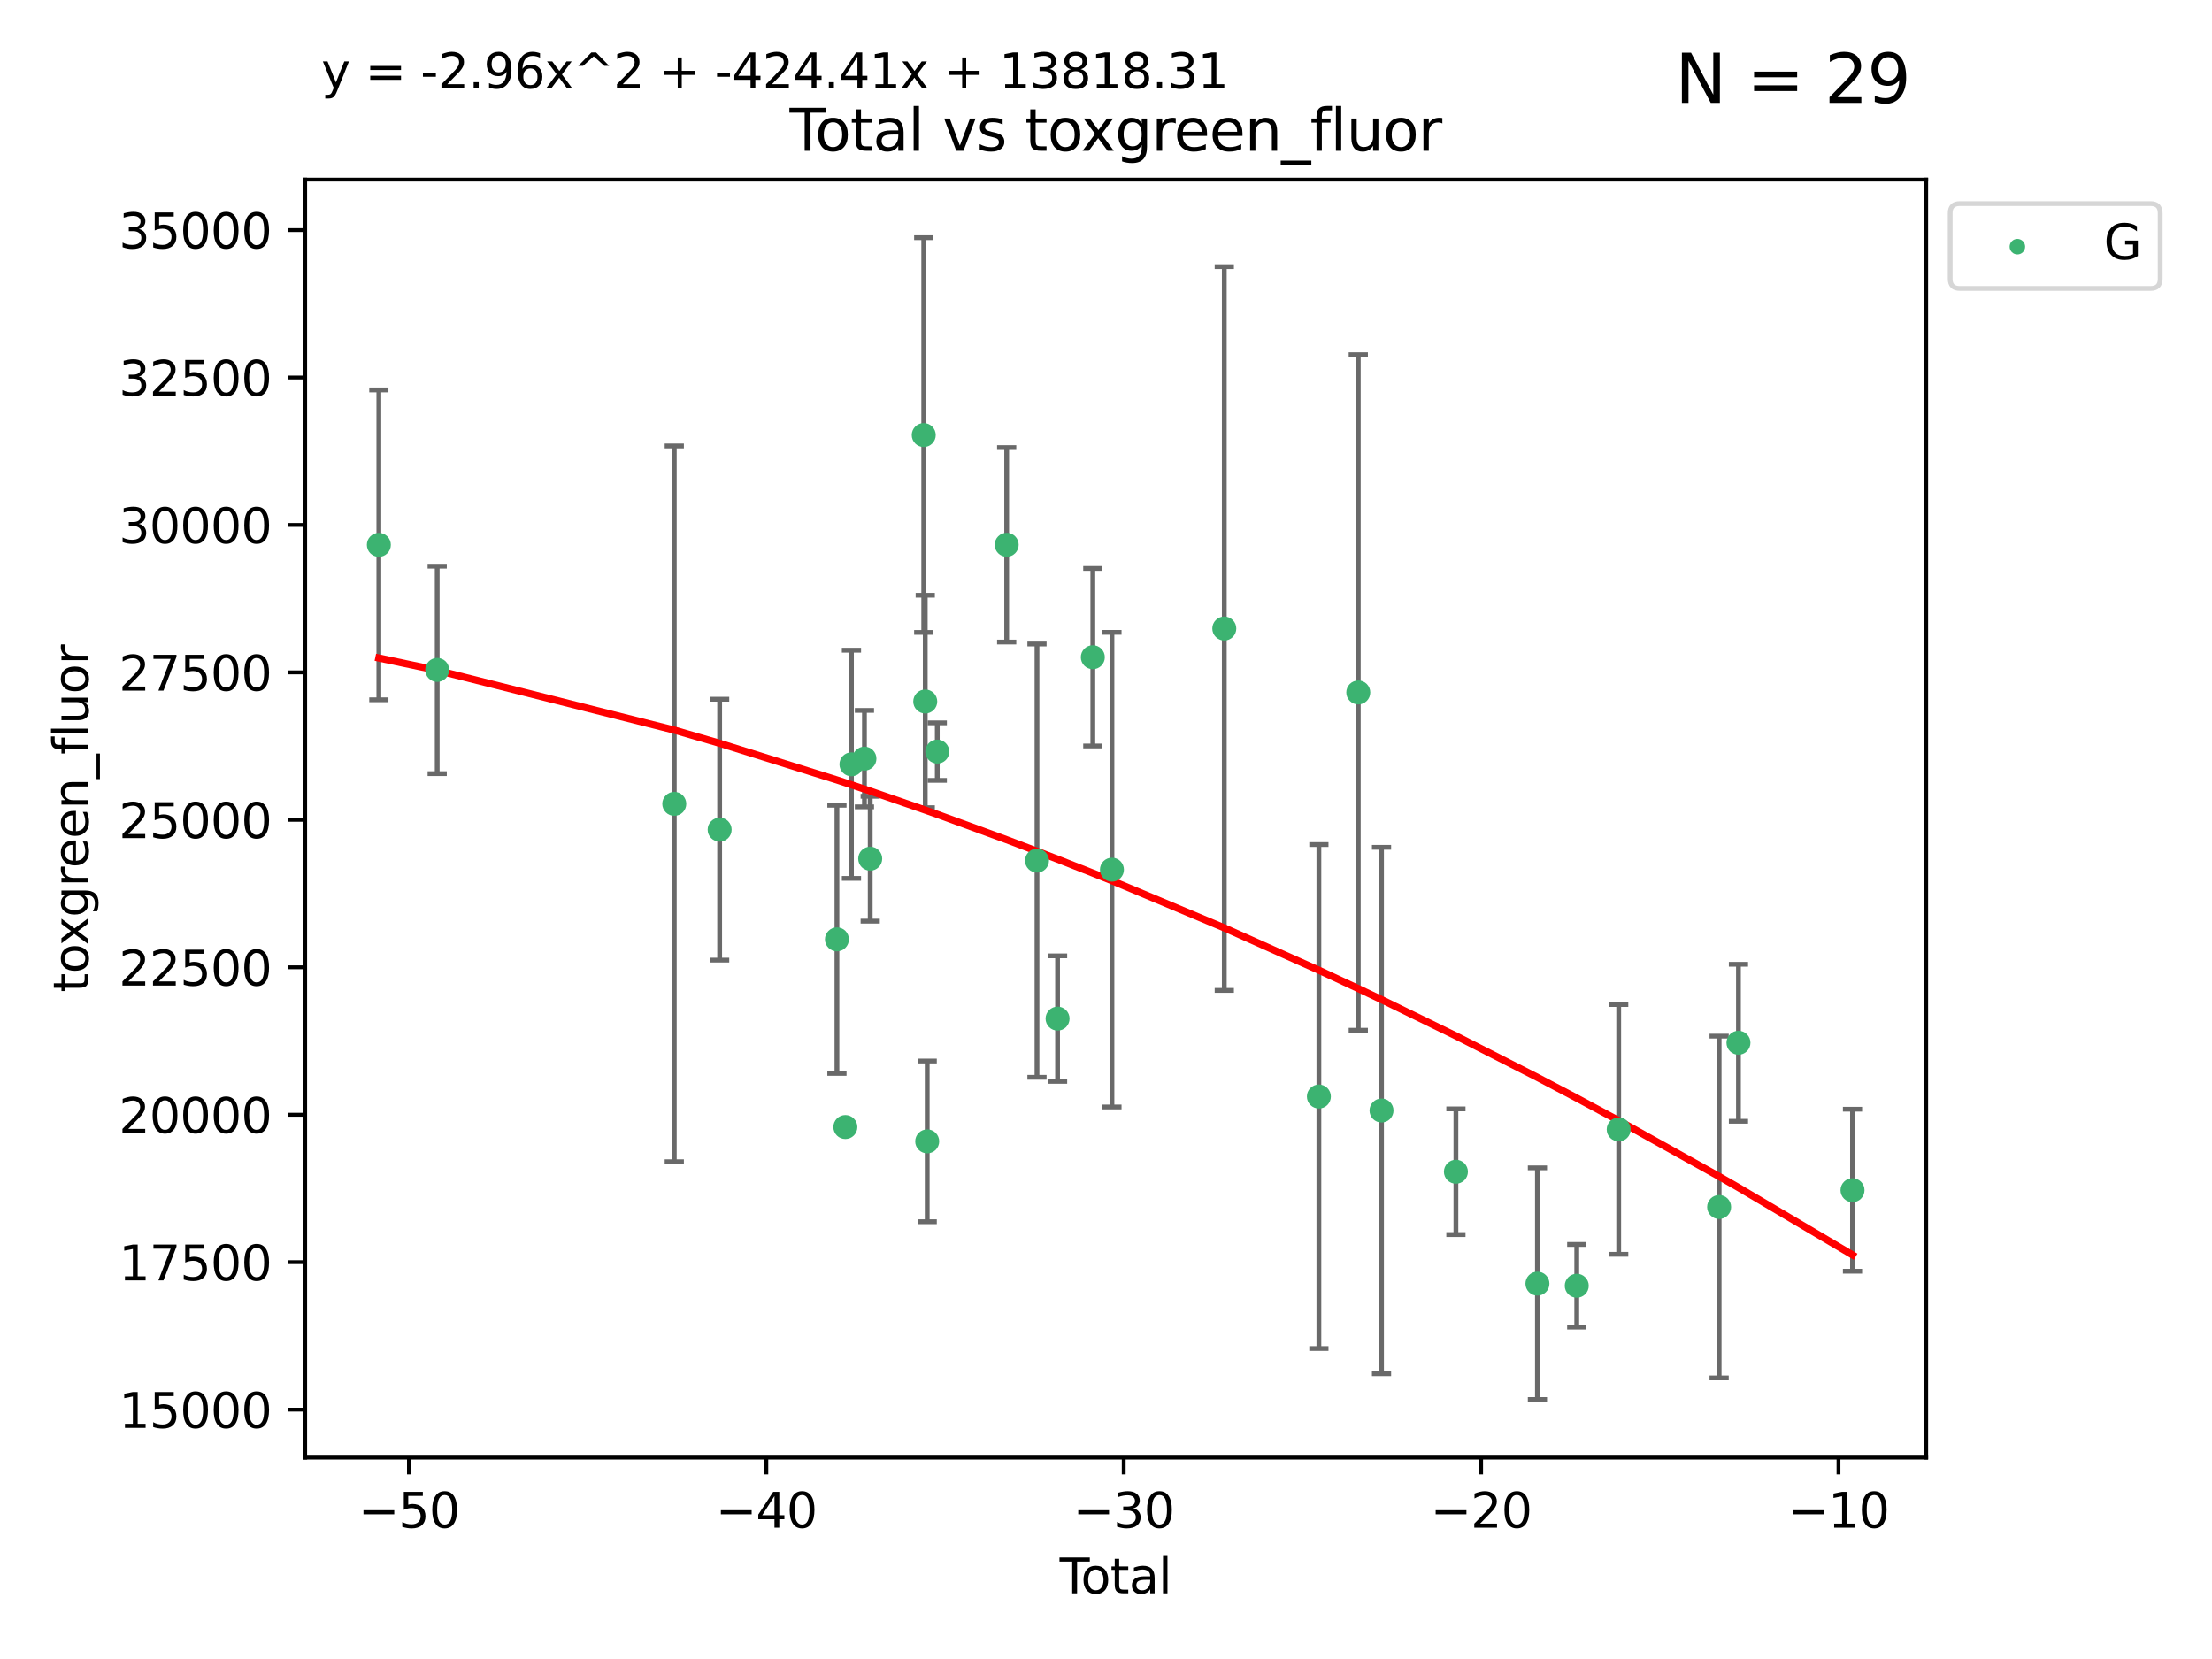 <?xml version="1.0" encoding="utf-8" standalone="no"?>
<!DOCTYPE svg PUBLIC "-//W3C//DTD SVG 1.1//EN"
  "http://www.w3.org/Graphics/SVG/1.1/DTD/svg11.dtd">
<svg xmlns:xlink="http://www.w3.org/1999/xlink" width="460.8pt" height="345.6pt" viewBox="0 0 460.8 345.6" xmlns="http://www.w3.org/2000/svg" version="1.1">
 <defs>
  <style type="text/css">*{stroke-linejoin: round; stroke-linecap: butt}</style>
 </defs>
 <g id="figure_1">
  <g id="patch_1">
   <path d="M 0 345.6 
L 460.8 345.6 
L 460.8 0 
L 0 0 
z
" style="fill: #ffffff"/>
  </g>
  <g id="axes_1">
   <g id="patch_2">
    <path d="M 63.571 303.64 
L 401.26 303.64 
L 401.26 37.411 
L 63.571 37.411 
z
" style="fill: #ffffff"/>
   </g>
   <g id="PathCollection_1">
    <defs>
     <path id="mf066099d4e" d="M 0 1.118 
C 0.297 1.118 0.581 1 0.791 0.791 
C 1 0.581 1.118 0.297 1.118 0 
C 1.118 -0.297 1 -0.581 0.791 -0.791 
C 0.581 -1 0.297 -1.118 0 -1.118 
C -0.297 -1.118 -0.581 -1 -0.791 -0.791 
C -1 -0.581 -1.118 -0.297 -1.118 0 
C -1.118 0.297 -1 0.581 -0.791 0.791 
C -0.581 1 -0.297 1.118 0 1.118 
z
" style="stroke: #3cb371"/>
    </defs>
    <g clip-path="url(#p3df858e0cb)">
     <use xlink:href="#mf066099d4e" x="78.921" y="113.503" style="fill: #3cb371; stroke: #3cb371"/>
     <use xlink:href="#mf066099d4e" x="91.076" y="139.554" style="fill: #3cb371; stroke: #3cb371"/>
     <use xlink:href="#mf066099d4e" x="140.466" y="167.455" style="fill: #3cb371; stroke: #3cb371"/>
     <use xlink:href="#mf066099d4e" x="149.915" y="172.832" style="fill: #3cb371; stroke: #3cb371"/>
     <use xlink:href="#mf066099d4e" x="174.347" y="195.682" style="fill: #3cb371; stroke: #3cb371"/>
     <use xlink:href="#mf066099d4e" x="176.102" y="234.781" style="fill: #3cb371; stroke: #3cb371"/>
     <use xlink:href="#mf066099d4e" x="177.372" y="159.22" style="fill: #3cb371; stroke: #3cb371"/>
     <use xlink:href="#mf066099d4e" x="180.076" y="158.038" style="fill: #3cb371; stroke: #3cb371"/>
     <use xlink:href="#mf066099d4e" x="181.279" y="178.882" style="fill: #3cb371; stroke: #3cb371"/>
     <use xlink:href="#mf066099d4e" x="192.43" y="90.628" style="fill: #3cb371; stroke: #3cb371"/>
     <use xlink:href="#mf066099d4e" x="192.744" y="146.135" style="fill: #3cb371; stroke: #3cb371"/>
     <use xlink:href="#mf066099d4e" x="193.152" y="237.767" style="fill: #3cb371; stroke: #3cb371"/>
     <use xlink:href="#mf066099d4e" x="195.25" y="156.571" style="fill: #3cb371; stroke: #3cb371"/>
     <use xlink:href="#mf066099d4e" x="209.708" y="113.49" style="fill: #3cb371; stroke: #3cb371"/>
     <use xlink:href="#mf066099d4e" x="216.022" y="179.285" style="fill: #3cb371; stroke: #3cb371"/>
     <use xlink:href="#mf066099d4e" x="220.311" y="212.196" style="fill: #3cb371; stroke: #3cb371"/>
     <use xlink:href="#mf066099d4e" x="227.654" y="136.909" style="fill: #3cb371; stroke: #3cb371"/>
     <use xlink:href="#mf066099d4e" x="231.636" y="181.167" style="fill: #3cb371; stroke: #3cb371"/>
     <use xlink:href="#mf066099d4e" x="255.041" y="130.933" style="fill: #3cb371; stroke: #3cb371"/>
     <use xlink:href="#mf066099d4e" x="274.747" y="228.428" style="fill: #3cb371; stroke: #3cb371"/>
     <use xlink:href="#mf066099d4e" x="282.955" y="144.249" style="fill: #3cb371; stroke: #3cb371"/>
     <use xlink:href="#mf066099d4e" x="287.795" y="231.339" style="fill: #3cb371; stroke: #3cb371"/>
     <use xlink:href="#mf066099d4e" x="303.293" y="244.095" style="fill: #3cb371; stroke: #3cb371"/>
     <use xlink:href="#mf066099d4e" x="320.274" y="267.41" style="fill: #3cb371; stroke: #3cb371"/>
     <use xlink:href="#mf066099d4e" x="328.466" y="267.848" style="fill: #3cb371; stroke: #3cb371"/>
     <use xlink:href="#mf066099d4e" x="337.204" y="235.278" style="fill: #3cb371; stroke: #3cb371"/>
     <use xlink:href="#mf066099d4e" x="358.125" y="251.444" style="fill: #3cb371; stroke: #3cb371"/>
     <use xlink:href="#mf066099d4e" x="362.152" y="217.225" style="fill: #3cb371; stroke: #3cb371"/>
     <use xlink:href="#mf066099d4e" x="385.911" y="247.942" style="fill: #3cb371; stroke: #3cb371"/>
    </g>
   </g>
   <g id="matplotlib.axis_1">
    <g id="xtick_1">
     <g id="line2d_1">
      <defs>
       <path id="meb241ac2a6" d="M 0 0 
L 0 3.5 
" style="stroke: #000000; stroke-width: 0.8"/>
      </defs>
      <g>
       <use xlink:href="#meb241ac2a6" x="85.187" y="303.64" style="stroke: #000000; stroke-width: 0.8"/>
      </g>
     </g>
     <g id="text_1">
      <!-- −50 -->
      <g transform="translate(74.634 318.238)scale(0.1 -0.1)">
       <defs>
        <path id="DejaVuSans-2212" d="M 678 2272 
L 4684 2272 
L 4684 1741 
L 678 1741 
L 678 2272 
z
" transform="scale(0.016)"/>
        <path id="DejaVuSans-35" d="M 691 4666 
L 3169 4666 
L 3169 4134 
L 1269 4134 
L 1269 2991 
Q 1406 3038 1543 3061 
Q 1681 3084 1819 3084 
Q 2600 3084 3056 2656 
Q 3513 2228 3513 1497 
Q 3513 744 3044 326 
Q 2575 -91 1722 -91 
Q 1428 -91 1123 -41 
Q 819 9 494 109 
L 494 744 
Q 775 591 1075 516 
Q 1375 441 1709 441 
Q 2250 441 2565 725 
Q 2881 1009 2881 1497 
Q 2881 1984 2565 2268 
Q 2250 2553 1709 2553 
Q 1456 2553 1204 2497 
Q 953 2441 691 2322 
L 691 4666 
z
" transform="scale(0.016)"/>
        <path id="DejaVuSans-30" d="M 2034 4250 
Q 1547 4250 1301 3770 
Q 1056 3291 1056 2328 
Q 1056 1369 1301 889 
Q 1547 409 2034 409 
Q 2525 409 2770 889 
Q 3016 1369 3016 2328 
Q 3016 3291 2770 3770 
Q 2525 4250 2034 4250 
z
M 2034 4750 
Q 2819 4750 3233 4129 
Q 3647 3509 3647 2328 
Q 3647 1150 3233 529 
Q 2819 -91 2034 -91 
Q 1250 -91 836 529 
Q 422 1150 422 2328 
Q 422 3509 836 4129 
Q 1250 4750 2034 4750 
z
" transform="scale(0.016)"/>
       </defs>
       <use xlink:href="#DejaVuSans-2212"/>
       <use xlink:href="#DejaVuSans-35" x="83.789"/>
       <use xlink:href="#DejaVuSans-30" x="147.412"/>
      </g>
     </g>
    </g>
    <g id="xtick_2">
     <g id="line2d_2">
      <g>
       <use xlink:href="#meb241ac2a6" x="159.638" y="303.64" style="stroke: #000000; stroke-width: 0.8"/>
      </g>
     </g>
     <g id="text_2">
      <!-- −40 -->
      <g transform="translate(149.086 318.238)scale(0.1 -0.1)">
       <defs>
        <path id="DejaVuSans-34" d="M 2419 4116 
L 825 1625 
L 2419 1625 
L 2419 4116 
z
M 2253 4666 
L 3047 4666 
L 3047 1625 
L 3713 1625 
L 3713 1100 
L 3047 1100 
L 3047 0 
L 2419 0 
L 2419 1100 
L 313 1100 
L 313 1709 
L 2253 4666 
z
" transform="scale(0.016)"/>
       </defs>
       <use xlink:href="#DejaVuSans-2212"/>
       <use xlink:href="#DejaVuSans-34" x="83.789"/>
       <use xlink:href="#DejaVuSans-30" x="147.412"/>
      </g>
     </g>
    </g>
    <g id="xtick_3">
     <g id="line2d_3">
      <g>
       <use xlink:href="#meb241ac2a6" x="234.089" y="303.64" style="stroke: #000000; stroke-width: 0.8"/>
      </g>
     </g>
     <g id="text_3">
      <!-- −30 -->
      <g transform="translate(223.537 318.238)scale(0.1 -0.1)">
       <defs>
        <path id="DejaVuSans-33" d="M 2597 2516 
Q 3050 2419 3304 2112 
Q 3559 1806 3559 1356 
Q 3559 666 3084 287 
Q 2609 -91 1734 -91 
Q 1441 -91 1130 -33 
Q 819 25 488 141 
L 488 750 
Q 750 597 1062 519 
Q 1375 441 1716 441 
Q 2309 441 2620 675 
Q 2931 909 2931 1356 
Q 2931 1769 2642 2001 
Q 2353 2234 1838 2234 
L 1294 2234 
L 1294 2753 
L 1863 2753 
Q 2328 2753 2575 2939 
Q 2822 3125 2822 3475 
Q 2822 3834 2567 4026 
Q 2313 4219 1838 4219 
Q 1578 4219 1281 4162 
Q 984 4106 628 3988 
L 628 4550 
Q 988 4650 1302 4700 
Q 1616 4750 1894 4750 
Q 2613 4750 3031 4423 
Q 3450 4097 3450 3541 
Q 3450 3153 3228 2886 
Q 3006 2619 2597 2516 
z
" transform="scale(0.016)"/>
       </defs>
       <use xlink:href="#DejaVuSans-2212"/>
       <use xlink:href="#DejaVuSans-33" x="83.789"/>
       <use xlink:href="#DejaVuSans-30" x="147.412"/>
      </g>
     </g>
    </g>
    <g id="xtick_4">
     <g id="line2d_4">
      <g>
       <use xlink:href="#meb241ac2a6" x="308.541" y="303.64" style="stroke: #000000; stroke-width: 0.8"/>
      </g>
     </g>
     <g id="text_4">
      <!-- −20 -->
      <g transform="translate(297.988 318.238)scale(0.1 -0.1)">
       <defs>
        <path id="DejaVuSans-32" d="M 1228 531 
L 3431 531 
L 3431 0 
L 469 0 
L 469 531 
Q 828 903 1448 1529 
Q 2069 2156 2228 2338 
Q 2531 2678 2651 2914 
Q 2772 3150 2772 3378 
Q 2772 3750 2511 3984 
Q 2250 4219 1831 4219 
Q 1534 4219 1204 4116 
Q 875 4013 500 3803 
L 500 4441 
Q 881 4594 1212 4672 
Q 1544 4750 1819 4750 
Q 2544 4750 2975 4387 
Q 3406 4025 3406 3419 
Q 3406 3131 3298 2873 
Q 3191 2616 2906 2266 
Q 2828 2175 2409 1742 
Q 1991 1309 1228 531 
z
" transform="scale(0.016)"/>
       </defs>
       <use xlink:href="#DejaVuSans-2212"/>
       <use xlink:href="#DejaVuSans-32" x="83.789"/>
       <use xlink:href="#DejaVuSans-30" x="147.412"/>
      </g>
     </g>
    </g>
    <g id="xtick_5">
     <g id="line2d_5">
      <g>
       <use xlink:href="#meb241ac2a6" x="382.992" y="303.64" style="stroke: #000000; stroke-width: 0.8"/>
      </g>
     </g>
     <g id="text_5">
      <!-- −10 -->
      <g transform="translate(372.44 318.238)scale(0.1 -0.1)">
       <defs>
        <path id="DejaVuSans-31" d="M 794 531 
L 1825 531 
L 1825 4091 
L 703 3866 
L 703 4441 
L 1819 4666 
L 2450 4666 
L 2450 531 
L 3481 531 
L 3481 0 
L 794 0 
L 794 531 
z
" transform="scale(0.016)"/>
       </defs>
       <use xlink:href="#DejaVuSans-2212"/>
       <use xlink:href="#DejaVuSans-31" x="83.789"/>
       <use xlink:href="#DejaVuSans-30" x="147.412"/>
      </g>
     </g>
    </g>
    <g id="text_6">
     <!-- Total -->
     <g transform="translate(220.739 331.917)scale(0.1 -0.1)">
      <defs>
       <path id="DejaVuSans-54" d="M -19 4666 
L 3928 4666 
L 3928 4134 
L 2272 4134 
L 2272 0 
L 1638 0 
L 1638 4134 
L -19 4134 
L -19 4666 
z
" transform="scale(0.016)"/>
       <path id="DejaVuSans-6f" d="M 1959 3097 
Q 1497 3097 1228 2736 
Q 959 2375 959 1747 
Q 959 1119 1226 758 
Q 1494 397 1959 397 
Q 2419 397 2687 759 
Q 2956 1122 2956 1747 
Q 2956 2369 2687 2733 
Q 2419 3097 1959 3097 
z
M 1959 3584 
Q 2709 3584 3137 3096 
Q 3566 2609 3566 1747 
Q 3566 888 3137 398 
Q 2709 -91 1959 -91 
Q 1206 -91 779 398 
Q 353 888 353 1747 
Q 353 2609 779 3096 
Q 1206 3584 1959 3584 
z
" transform="scale(0.016)"/>
       <path id="DejaVuSans-74" d="M 1172 4494 
L 1172 3500 
L 2356 3500 
L 2356 3053 
L 1172 3053 
L 1172 1153 
Q 1172 725 1289 603 
Q 1406 481 1766 481 
L 2356 481 
L 2356 0 
L 1766 0 
Q 1100 0 847 248 
Q 594 497 594 1153 
L 594 3053 
L 172 3053 
L 172 3500 
L 594 3500 
L 594 4494 
L 1172 4494 
z
" transform="scale(0.016)"/>
       <path id="DejaVuSans-61" d="M 2194 1759 
Q 1497 1759 1228 1600 
Q 959 1441 959 1056 
Q 959 750 1161 570 
Q 1363 391 1709 391 
Q 2188 391 2477 730 
Q 2766 1069 2766 1631 
L 2766 1759 
L 2194 1759 
z
M 3341 1997 
L 3341 0 
L 2766 0 
L 2766 531 
Q 2569 213 2275 61 
Q 1981 -91 1556 -91 
Q 1019 -91 701 211 
Q 384 513 384 1019 
Q 384 1609 779 1909 
Q 1175 2209 1959 2209 
L 2766 2209 
L 2766 2266 
Q 2766 2663 2505 2880 
Q 2244 3097 1772 3097 
Q 1472 3097 1187 3025 
Q 903 2953 641 2809 
L 641 3341 
Q 956 3463 1253 3523 
Q 1550 3584 1831 3584 
Q 2591 3584 2966 3190 
Q 3341 2797 3341 1997 
z
" transform="scale(0.016)"/>
       <path id="DejaVuSans-6c" d="M 603 4863 
L 1178 4863 
L 1178 0 
L 603 0 
L 603 4863 
z
" transform="scale(0.016)"/>
      </defs>
      <use xlink:href="#DejaVuSans-54"/>
      <use xlink:href="#DejaVuSans-6f" x="44.084"/>
      <use xlink:href="#DejaVuSans-74" x="105.266"/>
      <use xlink:href="#DejaVuSans-61" x="144.475"/>
      <use xlink:href="#DejaVuSans-6c" x="205.754"/>
     </g>
    </g>
   </g>
   <g id="matplotlib.axis_2">
    <g id="ytick_1">
     <g id="line2d_6">
      <defs>
       <path id="mcf35495267" d="M 0 0 
L -3.5 0 
" style="stroke: #000000; stroke-width: 0.8"/>
      </defs>
      <g>
       <use xlink:href="#mcf35495267" x="63.571" y="293.65" style="stroke: #000000; stroke-width: 0.8"/>
      </g>
     </g>
     <g id="text_7">
      <!-- 15000 -->
      <g transform="translate(24.759 297.449)scale(0.1 -0.1)">
       <use xlink:href="#DejaVuSans-31"/>
       <use xlink:href="#DejaVuSans-35" x="63.623"/>
       <use xlink:href="#DejaVuSans-30" x="127.246"/>
       <use xlink:href="#DejaVuSans-30" x="190.869"/>
       <use xlink:href="#DejaVuSans-30" x="254.492"/>
      </g>
     </g>
    </g>
    <g id="ytick_2">
     <g id="line2d_7">
      <g>
       <use xlink:href="#mcf35495267" x="63.571" y="262.934" style="stroke: #000000; stroke-width: 0.8"/>
      </g>
     </g>
     <g id="text_8">
      <!-- 17500 -->
      <g transform="translate(24.759 266.733)scale(0.1 -0.1)">
       <defs>
        <path id="DejaVuSans-37" d="M 525 4666 
L 3525 4666 
L 3525 4397 
L 1831 0 
L 1172 0 
L 2766 4134 
L 525 4134 
L 525 4666 
z
" transform="scale(0.016)"/>
       </defs>
       <use xlink:href="#DejaVuSans-31"/>
       <use xlink:href="#DejaVuSans-37" x="63.623"/>
       <use xlink:href="#DejaVuSans-35" x="127.246"/>
       <use xlink:href="#DejaVuSans-30" x="190.869"/>
       <use xlink:href="#DejaVuSans-30" x="254.492"/>
      </g>
     </g>
    </g>
    <g id="ytick_3">
     <g id="line2d_8">
      <g>
       <use xlink:href="#mcf35495267" x="63.571" y="232.219" style="stroke: #000000; stroke-width: 0.8"/>
      </g>
     </g>
     <g id="text_9">
      <!-- 20000 -->
      <g transform="translate(24.759 236.018)scale(0.1 -0.1)">
       <use xlink:href="#DejaVuSans-32"/>
       <use xlink:href="#DejaVuSans-30" x="63.623"/>
       <use xlink:href="#DejaVuSans-30" x="127.246"/>
       <use xlink:href="#DejaVuSans-30" x="190.869"/>
       <use xlink:href="#DejaVuSans-30" x="254.492"/>
      </g>
     </g>
    </g>
    <g id="ytick_4">
     <g id="line2d_9">
      <g>
       <use xlink:href="#mcf35495267" x="63.571" y="201.503" style="stroke: #000000; stroke-width: 0.8"/>
      </g>
     </g>
     <g id="text_10">
      <!-- 22500 -->
      <g transform="translate(24.759 205.302)scale(0.1 -0.1)">
       <use xlink:href="#DejaVuSans-32"/>
       <use xlink:href="#DejaVuSans-32" x="63.623"/>
       <use xlink:href="#DejaVuSans-35" x="127.246"/>
       <use xlink:href="#DejaVuSans-30" x="190.869"/>
       <use xlink:href="#DejaVuSans-30" x="254.492"/>
      </g>
     </g>
    </g>
    <g id="ytick_5">
     <g id="line2d_10">
      <g>
       <use xlink:href="#mcf35495267" x="63.571" y="170.788" style="stroke: #000000; stroke-width: 0.8"/>
      </g>
     </g>
     <g id="text_11">
      <!-- 25000 -->
      <g transform="translate(24.759 174.587)scale(0.1 -0.1)">
       <use xlink:href="#DejaVuSans-32"/>
       <use xlink:href="#DejaVuSans-35" x="63.623"/>
       <use xlink:href="#DejaVuSans-30" x="127.246"/>
       <use xlink:href="#DejaVuSans-30" x="190.869"/>
       <use xlink:href="#DejaVuSans-30" x="254.492"/>
      </g>
     </g>
    </g>
    <g id="ytick_6">
     <g id="line2d_11">
      <g>
       <use xlink:href="#mcf35495267" x="63.571" y="140.072" style="stroke: #000000; stroke-width: 0.8"/>
      </g>
     </g>
     <g id="text_12">
      <!-- 27500 -->
      <g transform="translate(24.759 143.872)scale(0.1 -0.1)">
       <use xlink:href="#DejaVuSans-32"/>
       <use xlink:href="#DejaVuSans-37" x="63.623"/>
       <use xlink:href="#DejaVuSans-35" x="127.246"/>
       <use xlink:href="#DejaVuSans-30" x="190.869"/>
       <use xlink:href="#DejaVuSans-30" x="254.492"/>
      </g>
     </g>
    </g>
    <g id="ytick_7">
     <g id="line2d_12">
      <g>
       <use xlink:href="#mcf35495267" x="63.571" y="109.357" style="stroke: #000000; stroke-width: 0.8"/>
      </g>
     </g>
     <g id="text_13">
      <!-- 30000 -->
      <g transform="translate(24.759 113.156)scale(0.1 -0.1)">
       <use xlink:href="#DejaVuSans-33"/>
       <use xlink:href="#DejaVuSans-30" x="63.623"/>
       <use xlink:href="#DejaVuSans-30" x="127.246"/>
       <use xlink:href="#DejaVuSans-30" x="190.869"/>
       <use xlink:href="#DejaVuSans-30" x="254.492"/>
      </g>
     </g>
    </g>
    <g id="ytick_8">
     <g id="line2d_13">
      <g>
       <use xlink:href="#mcf35495267" x="63.571" y="78.642" style="stroke: #000000; stroke-width: 0.8"/>
      </g>
     </g>
     <g id="text_14">
      <!-- 32500 -->
      <g transform="translate(24.759 82.441)scale(0.1 -0.1)">
       <use xlink:href="#DejaVuSans-33"/>
       <use xlink:href="#DejaVuSans-32" x="63.623"/>
       <use xlink:href="#DejaVuSans-35" x="127.246"/>
       <use xlink:href="#DejaVuSans-30" x="190.869"/>
       <use xlink:href="#DejaVuSans-30" x="254.492"/>
      </g>
     </g>
    </g>
    <g id="ytick_9">
     <g id="line2d_14">
      <g>
       <use xlink:href="#mcf35495267" x="63.571" y="47.926" style="stroke: #000000; stroke-width: 0.8"/>
      </g>
     </g>
     <g id="text_15">
      <!-- 35000 -->
      <g transform="translate(24.759 51.725)scale(0.1 -0.1)">
       <use xlink:href="#DejaVuSans-33"/>
       <use xlink:href="#DejaVuSans-35" x="63.623"/>
       <use xlink:href="#DejaVuSans-30" x="127.246"/>
       <use xlink:href="#DejaVuSans-30" x="190.869"/>
       <use xlink:href="#DejaVuSans-30" x="254.492"/>
      </g>
     </g>
    </g>
    <g id="text_16">
     <!-- toxgreen_fluor -->
     <g transform="translate(18.401 206.72)rotate(-90)scale(0.1 -0.1)">
      <defs>
       <path id="DejaVuSans-78" d="M 3513 3500 
L 2247 1797 
L 3578 0 
L 2900 0 
L 1881 1375 
L 863 0 
L 184 0 
L 1544 1831 
L 300 3500 
L 978 3500 
L 1906 2253 
L 2834 3500 
L 3513 3500 
z
" transform="scale(0.016)"/>
       <path id="DejaVuSans-67" d="M 2906 1791 
Q 2906 2416 2648 2759 
Q 2391 3103 1925 3103 
Q 1463 3103 1205 2759 
Q 947 2416 947 1791 
Q 947 1169 1205 825 
Q 1463 481 1925 481 
Q 2391 481 2648 825 
Q 2906 1169 2906 1791 
z
M 3481 434 
Q 3481 -459 3084 -895 
Q 2688 -1331 1869 -1331 
Q 1566 -1331 1297 -1286 
Q 1028 -1241 775 -1147 
L 775 -588 
Q 1028 -725 1275 -790 
Q 1522 -856 1778 -856 
Q 2344 -856 2625 -561 
Q 2906 -266 2906 331 
L 2906 616 
Q 2728 306 2450 153 
Q 2172 0 1784 0 
Q 1141 0 747 490 
Q 353 981 353 1791 
Q 353 2603 747 3093 
Q 1141 3584 1784 3584 
Q 2172 3584 2450 3431 
Q 2728 3278 2906 2969 
L 2906 3500 
L 3481 3500 
L 3481 434 
z
" transform="scale(0.016)"/>
       <path id="DejaVuSans-72" d="M 2631 2963 
Q 2534 3019 2420 3045 
Q 2306 3072 2169 3072 
Q 1681 3072 1420 2755 
Q 1159 2438 1159 1844 
L 1159 0 
L 581 0 
L 581 3500 
L 1159 3500 
L 1159 2956 
Q 1341 3275 1631 3429 
Q 1922 3584 2338 3584 
Q 2397 3584 2469 3576 
Q 2541 3569 2628 3553 
L 2631 2963 
z
" transform="scale(0.016)"/>
       <path id="DejaVuSans-65" d="M 3597 1894 
L 3597 1613 
L 953 1613 
Q 991 1019 1311 708 
Q 1631 397 2203 397 
Q 2534 397 2845 478 
Q 3156 559 3463 722 
L 3463 178 
Q 3153 47 2828 -22 
Q 2503 -91 2169 -91 
Q 1331 -91 842 396 
Q 353 884 353 1716 
Q 353 2575 817 3079 
Q 1281 3584 2069 3584 
Q 2775 3584 3186 3129 
Q 3597 2675 3597 1894 
z
M 3022 2063 
Q 3016 2534 2758 2815 
Q 2500 3097 2075 3097 
Q 1594 3097 1305 2825 
Q 1016 2553 972 2059 
L 3022 2063 
z
" transform="scale(0.016)"/>
       <path id="DejaVuSans-6e" d="M 3513 2113 
L 3513 0 
L 2938 0 
L 2938 2094 
Q 2938 2591 2744 2837 
Q 2550 3084 2163 3084 
Q 1697 3084 1428 2787 
Q 1159 2491 1159 1978 
L 1159 0 
L 581 0 
L 581 3500 
L 1159 3500 
L 1159 2956 
Q 1366 3272 1645 3428 
Q 1925 3584 2291 3584 
Q 2894 3584 3203 3211 
Q 3513 2838 3513 2113 
z
" transform="scale(0.016)"/>
       <path id="DejaVuSans-5f" d="M 3263 -1063 
L 3263 -1509 
L -63 -1509 
L -63 -1063 
L 3263 -1063 
z
" transform="scale(0.016)"/>
       <path id="DejaVuSans-66" d="M 2375 4863 
L 2375 4384 
L 1825 4384 
Q 1516 4384 1395 4259 
Q 1275 4134 1275 3809 
L 1275 3500 
L 2222 3500 
L 2222 3053 
L 1275 3053 
L 1275 0 
L 697 0 
L 697 3053 
L 147 3053 
L 147 3500 
L 697 3500 
L 697 3744 
Q 697 4328 969 4595 
Q 1241 4863 1831 4863 
L 2375 4863 
z
" transform="scale(0.016)"/>
       <path id="DejaVuSans-75" d="M 544 1381 
L 544 3500 
L 1119 3500 
L 1119 1403 
Q 1119 906 1312 657 
Q 1506 409 1894 409 
Q 2359 409 2629 706 
Q 2900 1003 2900 1516 
L 2900 3500 
L 3475 3500 
L 3475 0 
L 2900 0 
L 2900 538 
Q 2691 219 2414 64 
Q 2138 -91 1772 -91 
Q 1169 -91 856 284 
Q 544 659 544 1381 
z
M 1991 3584 
L 1991 3584 
z
" transform="scale(0.016)"/>
      </defs>
      <use xlink:href="#DejaVuSans-74"/>
      <use xlink:href="#DejaVuSans-6f" x="39.209"/>
      <use xlink:href="#DejaVuSans-78" x="97.266"/>
      <use xlink:href="#DejaVuSans-67" x="156.445"/>
      <use xlink:href="#DejaVuSans-72" x="219.922"/>
      <use xlink:href="#DejaVuSans-65" x="258.785"/>
      <use xlink:href="#DejaVuSans-65" x="320.309"/>
      <use xlink:href="#DejaVuSans-6e" x="381.832"/>
      <use xlink:href="#DejaVuSans-5f" x="445.211"/>
      <use xlink:href="#DejaVuSans-66" x="495.211"/>
      <use xlink:href="#DejaVuSans-6c" x="530.416"/>
      <use xlink:href="#DejaVuSans-75" x="558.199"/>
      <use xlink:href="#DejaVuSans-6f" x="621.578"/>
      <use xlink:href="#DejaVuSans-72" x="682.76"/>
     </g>
    </g>
   </g>
   <g id="LineCollection_1">
    <path d="M 78.921 145.781 
L 78.921 81.225 
" clip-path="url(#p3df858e0cb)" style="fill: none; stroke: #696969"/>
    <path d="M 91.076 161.162 
L 91.076 117.947 
" clip-path="url(#p3df858e0cb)" style="fill: none; stroke: #696969"/>
    <path d="M 140.466 242.012 
L 140.466 92.898 
" clip-path="url(#p3df858e0cb)" style="fill: none; stroke: #696969"/>
    <path d="M 149.915 200.003 
L 149.915 145.662 
" clip-path="url(#p3df858e0cb)" style="fill: none; stroke: #696969"/>
    <path d="M 174.347 223.613 
L 174.347 167.75 
" clip-path="url(#p3df858e0cb)" style="fill: none; stroke: #696969"/>
    <path d="M 176.102 235.62 
L 176.102 233.942 
" clip-path="url(#p3df858e0cb)" style="fill: none; stroke: #696969"/>
    <path d="M 177.372 182.988 
L 177.372 135.451 
" clip-path="url(#p3df858e0cb)" style="fill: none; stroke: #696969"/>
    <path d="M 180.076 168.082 
L 180.076 147.994 
" clip-path="url(#p3df858e0cb)" style="fill: none; stroke: #696969"/>
    <path d="M 181.279 191.888 
L 181.279 165.876 
" clip-path="url(#p3df858e0cb)" style="fill: none; stroke: #696969"/>
    <path d="M 192.43 131.743 
L 192.43 49.513 
" clip-path="url(#p3df858e0cb)" style="fill: none; stroke: #696969"/>
    <path d="M 192.744 168.261 
L 192.744 124.008 
" clip-path="url(#p3df858e0cb)" style="fill: none; stroke: #696969"/>
    <path d="M 193.152 254.507 
L 193.152 221.027 
" clip-path="url(#p3df858e0cb)" style="fill: none; stroke: #696969"/>
    <path d="M 195.25 162.563 
L 195.25 150.579 
" clip-path="url(#p3df858e0cb)" style="fill: none; stroke: #696969"/>
    <path d="M 209.708 133.749 
L 209.708 93.231 
" clip-path="url(#p3df858e0cb)" style="fill: none; stroke: #696969"/>
    <path d="M 216.022 224.419 
L 216.022 134.151 
" clip-path="url(#p3df858e0cb)" style="fill: none; stroke: #696969"/>
    <path d="M 220.311 225.27 
L 220.311 199.123 
" clip-path="url(#p3df858e0cb)" style="fill: none; stroke: #696969"/>
    <path d="M 227.654 155.403 
L 227.654 118.415 
" clip-path="url(#p3df858e0cb)" style="fill: none; stroke: #696969"/>
    <path d="M 231.636 230.604 
L 231.636 131.73 
" clip-path="url(#p3df858e0cb)" style="fill: none; stroke: #696969"/>
    <path d="M 255.041 206.317 
L 255.041 55.549 
" clip-path="url(#p3df858e0cb)" style="fill: none; stroke: #696969"/>
    <path d="M 274.747 280.925 
L 274.747 175.931 
" clip-path="url(#p3df858e0cb)" style="fill: none; stroke: #696969"/>
    <path d="M 282.955 214.614 
L 282.955 73.884 
" clip-path="url(#p3df858e0cb)" style="fill: none; stroke: #696969"/>
    <path d="M 287.795 286.169 
L 287.795 176.509 
" clip-path="url(#p3df858e0cb)" style="fill: none; stroke: #696969"/>
    <path d="M 303.293 257.188 
L 303.293 231.003 
" clip-path="url(#p3df858e0cb)" style="fill: none; stroke: #696969"/>
    <path d="M 320.274 291.539 
L 320.274 243.281 
" clip-path="url(#p3df858e0cb)" style="fill: none; stroke: #696969"/>
    <path d="M 328.466 276.455 
L 328.466 259.242 
" clip-path="url(#p3df858e0cb)" style="fill: none; stroke: #696969"/>
    <path d="M 337.204 261.302 
L 337.204 209.255 
" clip-path="url(#p3df858e0cb)" style="fill: none; stroke: #696969"/>
    <path d="M 358.125 287.044 
L 358.125 215.845 
" clip-path="url(#p3df858e0cb)" style="fill: none; stroke: #696969"/>
    <path d="M 362.152 233.573 
L 362.152 200.876 
" clip-path="url(#p3df858e0cb)" style="fill: none; stroke: #696969"/>
    <path d="M 385.911 264.819 
L 385.911 231.066 
" clip-path="url(#p3df858e0cb)" style="fill: none; stroke: #696969"/>
   </g>
   <g id="line2d_15">
    <defs>
     <path id="m0d68c526a9" d="M 2 0 
L -2 -0 
" style="stroke: #696969"/>
    </defs>
    <g clip-path="url(#p3df858e0cb)">
     <use xlink:href="#m0d68c526a9" x="78.921" y="145.781" style="fill: #696969; stroke: #696969"/>
     <use xlink:href="#m0d68c526a9" x="91.076" y="161.162" style="fill: #696969; stroke: #696969"/>
     <use xlink:href="#m0d68c526a9" x="140.466" y="242.012" style="fill: #696969; stroke: #696969"/>
     <use xlink:href="#m0d68c526a9" x="149.915" y="200.003" style="fill: #696969; stroke: #696969"/>
     <use xlink:href="#m0d68c526a9" x="174.347" y="223.613" style="fill: #696969; stroke: #696969"/>
     <use xlink:href="#m0d68c526a9" x="176.102" y="235.62" style="fill: #696969; stroke: #696969"/>
     <use xlink:href="#m0d68c526a9" x="177.372" y="182.988" style="fill: #696969; stroke: #696969"/>
     <use xlink:href="#m0d68c526a9" x="180.076" y="168.082" style="fill: #696969; stroke: #696969"/>
     <use xlink:href="#m0d68c526a9" x="181.279" y="191.888" style="fill: #696969; stroke: #696969"/>
     <use xlink:href="#m0d68c526a9" x="192.43" y="131.743" style="fill: #696969; stroke: #696969"/>
     <use xlink:href="#m0d68c526a9" x="192.744" y="168.261" style="fill: #696969; stroke: #696969"/>
     <use xlink:href="#m0d68c526a9" x="193.152" y="254.507" style="fill: #696969; stroke: #696969"/>
     <use xlink:href="#m0d68c526a9" x="195.25" y="162.563" style="fill: #696969; stroke: #696969"/>
     <use xlink:href="#m0d68c526a9" x="209.708" y="133.749" style="fill: #696969; stroke: #696969"/>
     <use xlink:href="#m0d68c526a9" x="216.022" y="224.419" style="fill: #696969; stroke: #696969"/>
     <use xlink:href="#m0d68c526a9" x="220.311" y="225.27" style="fill: #696969; stroke: #696969"/>
     <use xlink:href="#m0d68c526a9" x="227.654" y="155.403" style="fill: #696969; stroke: #696969"/>
     <use xlink:href="#m0d68c526a9" x="231.636" y="230.604" style="fill: #696969; stroke: #696969"/>
     <use xlink:href="#m0d68c526a9" x="255.041" y="206.317" style="fill: #696969; stroke: #696969"/>
     <use xlink:href="#m0d68c526a9" x="274.747" y="280.925" style="fill: #696969; stroke: #696969"/>
     <use xlink:href="#m0d68c526a9" x="282.955" y="214.614" style="fill: #696969; stroke: #696969"/>
     <use xlink:href="#m0d68c526a9" x="287.795" y="286.169" style="fill: #696969; stroke: #696969"/>
     <use xlink:href="#m0d68c526a9" x="303.293" y="257.188" style="fill: #696969; stroke: #696969"/>
     <use xlink:href="#m0d68c526a9" x="320.274" y="291.539" style="fill: #696969; stroke: #696969"/>
     <use xlink:href="#m0d68c526a9" x="328.466" y="276.455" style="fill: #696969; stroke: #696969"/>
     <use xlink:href="#m0d68c526a9" x="337.204" y="261.302" style="fill: #696969; stroke: #696969"/>
     <use xlink:href="#m0d68c526a9" x="358.125" y="287.044" style="fill: #696969; stroke: #696969"/>
     <use xlink:href="#m0d68c526a9" x="362.152" y="233.573" style="fill: #696969; stroke: #696969"/>
     <use xlink:href="#m0d68c526a9" x="385.911" y="264.819" style="fill: #696969; stroke: #696969"/>
    </g>
   </g>
   <g id="line2d_16">
    <g clip-path="url(#p3df858e0cb)">
     <use xlink:href="#m0d68c526a9" x="78.921" y="81.225" style="fill: #696969; stroke: #696969"/>
     <use xlink:href="#m0d68c526a9" x="91.076" y="117.947" style="fill: #696969; stroke: #696969"/>
     <use xlink:href="#m0d68c526a9" x="140.466" y="92.898" style="fill: #696969; stroke: #696969"/>
     <use xlink:href="#m0d68c526a9" x="149.915" y="145.662" style="fill: #696969; stroke: #696969"/>
     <use xlink:href="#m0d68c526a9" x="174.347" y="167.75" style="fill: #696969; stroke: #696969"/>
     <use xlink:href="#m0d68c526a9" x="176.102" y="233.942" style="fill: #696969; stroke: #696969"/>
     <use xlink:href="#m0d68c526a9" x="177.372" y="135.451" style="fill: #696969; stroke: #696969"/>
     <use xlink:href="#m0d68c526a9" x="180.076" y="147.994" style="fill: #696969; stroke: #696969"/>
     <use xlink:href="#m0d68c526a9" x="181.279" y="165.876" style="fill: #696969; stroke: #696969"/>
     <use xlink:href="#m0d68c526a9" x="192.43" y="49.513" style="fill: #696969; stroke: #696969"/>
     <use xlink:href="#m0d68c526a9" x="192.744" y="124.008" style="fill: #696969; stroke: #696969"/>
     <use xlink:href="#m0d68c526a9" x="193.152" y="221.027" style="fill: #696969; stroke: #696969"/>
     <use xlink:href="#m0d68c526a9" x="195.25" y="150.579" style="fill: #696969; stroke: #696969"/>
     <use xlink:href="#m0d68c526a9" x="209.708" y="93.231" style="fill: #696969; stroke: #696969"/>
     <use xlink:href="#m0d68c526a9" x="216.022" y="134.151" style="fill: #696969; stroke: #696969"/>
     <use xlink:href="#m0d68c526a9" x="220.311" y="199.123" style="fill: #696969; stroke: #696969"/>
     <use xlink:href="#m0d68c526a9" x="227.654" y="118.415" style="fill: #696969; stroke: #696969"/>
     <use xlink:href="#m0d68c526a9" x="231.636" y="131.73" style="fill: #696969; stroke: #696969"/>
     <use xlink:href="#m0d68c526a9" x="255.041" y="55.549" style="fill: #696969; stroke: #696969"/>
     <use xlink:href="#m0d68c526a9" x="274.747" y="175.931" style="fill: #696969; stroke: #696969"/>
     <use xlink:href="#m0d68c526a9" x="282.955" y="73.884" style="fill: #696969; stroke: #696969"/>
     <use xlink:href="#m0d68c526a9" x="287.795" y="176.509" style="fill: #696969; stroke: #696969"/>
     <use xlink:href="#m0d68c526a9" x="303.293" y="231.003" style="fill: #696969; stroke: #696969"/>
     <use xlink:href="#m0d68c526a9" x="320.274" y="243.281" style="fill: #696969; stroke: #696969"/>
     <use xlink:href="#m0d68c526a9" x="328.466" y="259.242" style="fill: #696969; stroke: #696969"/>
     <use xlink:href="#m0d68c526a9" x="337.204" y="209.255" style="fill: #696969; stroke: #696969"/>
     <use xlink:href="#m0d68c526a9" x="358.125" y="215.845" style="fill: #696969; stroke: #696969"/>
     <use xlink:href="#m0d68c526a9" x="362.152" y="200.876" style="fill: #696969; stroke: #696969"/>
     <use xlink:href="#m0d68c526a9" x="385.911" y="231.066" style="fill: #696969; stroke: #696969"/>
    </g>
   </g>
   <g id="line2d_17">
    <path d="M 78.921 137.075 
L 91.076 139.647 
L 140.466 152.093 
L 149.915 154.838 
L 174.347 162.482 
L 176.102 163.061 
L 177.372 163.482 
L 180.076 164.387 
L 181.279 164.793 
L 192.43 168.643 
L 192.744 168.754 
L 193.152 168.898 
L 195.25 169.642 
L 209.708 174.931 
L 216.022 177.326 
L 220.311 178.984 
L 227.654 181.877 
L 231.636 183.475 
L 255.041 193.291 
L 274.747 202.113 
L 282.955 205.938 
L 287.795 208.235 
L 303.293 215.797 
L 320.274 224.444 
L 328.466 228.751 
L 337.204 233.442 
L 358.125 245.08 
L 362.152 247.386 
L 385.911 261.426 
" clip-path="url(#p3df858e0cb)" style="fill: none; stroke: #ff0000; stroke-width: 1.5; stroke-linecap: square"/>
   </g>
   <g id="line2d_18">
    <defs>
     <path id="m218386a743" d="M 0 2 
C 0.53 2 1.039 1.789 1.414 1.414 
C 1.789 1.039 2 0.53 2 0 
C 2 -0.53 1.789 -1.039 1.414 -1.414 
C 1.039 -1.789 0.53 -2 0 -2 
C -0.53 -2 -1.039 -1.789 -1.414 -1.414 
C -1.789 -1.039 -2 -0.53 -2 0 
C -2 0.53 -1.789 1.039 -1.414 1.414 
C -1.039 1.789 -0.53 2 0 2 
z
" style="stroke: #3cb371"/>
    </defs>
    <g clip-path="url(#p3df858e0cb)">
     <use xlink:href="#m218386a743" x="78.921" y="113.503" style="fill: #3cb371; stroke: #3cb371"/>
     <use xlink:href="#m218386a743" x="91.076" y="139.554" style="fill: #3cb371; stroke: #3cb371"/>
     <use xlink:href="#m218386a743" x="140.466" y="167.455" style="fill: #3cb371; stroke: #3cb371"/>
     <use xlink:href="#m218386a743" x="149.915" y="172.832" style="fill: #3cb371; stroke: #3cb371"/>
     <use xlink:href="#m218386a743" x="174.347" y="195.682" style="fill: #3cb371; stroke: #3cb371"/>
     <use xlink:href="#m218386a743" x="176.102" y="234.781" style="fill: #3cb371; stroke: #3cb371"/>
     <use xlink:href="#m218386a743" x="177.372" y="159.22" style="fill: #3cb371; stroke: #3cb371"/>
     <use xlink:href="#m218386a743" x="180.076" y="158.038" style="fill: #3cb371; stroke: #3cb371"/>
     <use xlink:href="#m218386a743" x="181.279" y="178.882" style="fill: #3cb371; stroke: #3cb371"/>
     <use xlink:href="#m218386a743" x="192.43" y="90.628" style="fill: #3cb371; stroke: #3cb371"/>
     <use xlink:href="#m218386a743" x="192.744" y="146.135" style="fill: #3cb371; stroke: #3cb371"/>
     <use xlink:href="#m218386a743" x="193.152" y="237.767" style="fill: #3cb371; stroke: #3cb371"/>
     <use xlink:href="#m218386a743" x="195.25" y="156.571" style="fill: #3cb371; stroke: #3cb371"/>
     <use xlink:href="#m218386a743" x="209.708" y="113.49" style="fill: #3cb371; stroke: #3cb371"/>
     <use xlink:href="#m218386a743" x="216.022" y="179.285" style="fill: #3cb371; stroke: #3cb371"/>
     <use xlink:href="#m218386a743" x="220.311" y="212.196" style="fill: #3cb371; stroke: #3cb371"/>
     <use xlink:href="#m218386a743" x="227.654" y="136.909" style="fill: #3cb371; stroke: #3cb371"/>
     <use xlink:href="#m218386a743" x="231.636" y="181.167" style="fill: #3cb371; stroke: #3cb371"/>
     <use xlink:href="#m218386a743" x="255.041" y="130.933" style="fill: #3cb371; stroke: #3cb371"/>
     <use xlink:href="#m218386a743" x="274.747" y="228.428" style="fill: #3cb371; stroke: #3cb371"/>
     <use xlink:href="#m218386a743" x="282.955" y="144.249" style="fill: #3cb371; stroke: #3cb371"/>
     <use xlink:href="#m218386a743" x="287.795" y="231.339" style="fill: #3cb371; stroke: #3cb371"/>
     <use xlink:href="#m218386a743" x="303.293" y="244.095" style="fill: #3cb371; stroke: #3cb371"/>
     <use xlink:href="#m218386a743" x="320.274" y="267.41" style="fill: #3cb371; stroke: #3cb371"/>
     <use xlink:href="#m218386a743" x="328.466" y="267.848" style="fill: #3cb371; stroke: #3cb371"/>
     <use xlink:href="#m218386a743" x="337.204" y="235.278" style="fill: #3cb371; stroke: #3cb371"/>
     <use xlink:href="#m218386a743" x="358.125" y="251.444" style="fill: #3cb371; stroke: #3cb371"/>
     <use xlink:href="#m218386a743" x="362.152" y="217.225" style="fill: #3cb371; stroke: #3cb371"/>
     <use xlink:href="#m218386a743" x="385.911" y="247.942" style="fill: #3cb371; stroke: #3cb371"/>
    </g>
   </g>
   <g id="patch_3">
    <path d="M 63.571 303.64 
L 63.571 37.411 
" style="fill: none; stroke: #000000; stroke-width: 0.8; stroke-linejoin: miter; stroke-linecap: square"/>
   </g>
   <g id="patch_4">
    <path d="M 401.26 303.64 
L 401.26 37.411 
" style="fill: none; stroke: #000000; stroke-width: 0.8; stroke-linejoin: miter; stroke-linecap: square"/>
   </g>
   <g id="patch_5">
    <path d="M 63.571 303.64 
L 401.26 303.64 
" style="fill: none; stroke: #000000; stroke-width: 0.8; stroke-linejoin: miter; stroke-linecap: square"/>
   </g>
   <g id="patch_6">
    <path d="M 63.571 37.411 
L 401.26 37.411 
" style="fill: none; stroke: #000000; stroke-width: 0.8; stroke-linejoin: miter; stroke-linecap: square"/>
   </g>
   <g id="text_17">
    <!-- N = 29 -->
    <g transform="translate(348.964 21.426)scale(0.14 -0.14)">
     <defs>
      <path id="DejaVuSans-4e" d="M 628 4666 
L 1478 4666 
L 3547 763 
L 3547 4666 
L 4159 4666 
L 4159 0 
L 3309 0 
L 1241 3903 
L 1241 0 
L 628 0 
L 628 4666 
z
" transform="scale(0.016)"/>
      <path id="DejaVuSans-20" transform="scale(0.016)"/>
      <path id="DejaVuSans-3d" d="M 678 2906 
L 4684 2906 
L 4684 2381 
L 678 2381 
L 678 2906 
z
M 678 1631 
L 4684 1631 
L 4684 1100 
L 678 1100 
L 678 1631 
z
" transform="scale(0.016)"/>
      <path id="DejaVuSans-39" d="M 703 97 
L 703 672 
Q 941 559 1184 500 
Q 1428 441 1663 441 
Q 2288 441 2617 861 
Q 2947 1281 2994 2138 
Q 2813 1869 2534 1725 
Q 2256 1581 1919 1581 
Q 1219 1581 811 2004 
Q 403 2428 403 3163 
Q 403 3881 828 4315 
Q 1253 4750 1959 4750 
Q 2769 4750 3195 4129 
Q 3622 3509 3622 2328 
Q 3622 1225 3098 567 
Q 2575 -91 1691 -91 
Q 1453 -91 1209 -44 
Q 966 3 703 97 
z
M 1959 2075 
Q 2384 2075 2632 2365 
Q 2881 2656 2881 3163 
Q 2881 3666 2632 3958 
Q 2384 4250 1959 4250 
Q 1534 4250 1286 3958 
Q 1038 3666 1038 3163 
Q 1038 2656 1286 2365 
Q 1534 2075 1959 2075 
z
" transform="scale(0.016)"/>
     </defs>
     <use xlink:href="#DejaVuSans-4e"/>
     <use xlink:href="#DejaVuSans-20" x="74.805"/>
     <use xlink:href="#DejaVuSans-3d" x="106.592"/>
     <use xlink:href="#DejaVuSans-20" x="190.381"/>
     <use xlink:href="#DejaVuSans-32" x="222.168"/>
     <use xlink:href="#DejaVuSans-39" x="285.791"/>
    </g>
   </g>
   <g id="text_18">
    <!-- y = -2.96x^2 + -424.41x + 13818.31 -->
    <g transform="translate(66.948 18.387)scale(0.1 -0.1)">
     <defs>
      <path id="DejaVuSans-79" d="M 2059 -325 
Q 1816 -950 1584 -1140 
Q 1353 -1331 966 -1331 
L 506 -1331 
L 506 -850 
L 844 -850 
Q 1081 -850 1212 -737 
Q 1344 -625 1503 -206 
L 1606 56 
L 191 3500 
L 800 3500 
L 1894 763 
L 2988 3500 
L 3597 3500 
L 2059 -325 
z
" transform="scale(0.016)"/>
      <path id="DejaVuSans-2d" d="M 313 2009 
L 1997 2009 
L 1997 1497 
L 313 1497 
L 313 2009 
z
" transform="scale(0.016)"/>
      <path id="DejaVuSans-2e" d="M 684 794 
L 1344 794 
L 1344 0 
L 684 0 
L 684 794 
z
" transform="scale(0.016)"/>
      <path id="DejaVuSans-36" d="M 2113 2584 
Q 1688 2584 1439 2293 
Q 1191 2003 1191 1497 
Q 1191 994 1439 701 
Q 1688 409 2113 409 
Q 2538 409 2786 701 
Q 3034 994 3034 1497 
Q 3034 2003 2786 2293 
Q 2538 2584 2113 2584 
z
M 3366 4563 
L 3366 3988 
Q 3128 4100 2886 4159 
Q 2644 4219 2406 4219 
Q 1781 4219 1451 3797 
Q 1122 3375 1075 2522 
Q 1259 2794 1537 2939 
Q 1816 3084 2150 3084 
Q 2853 3084 3261 2657 
Q 3669 2231 3669 1497 
Q 3669 778 3244 343 
Q 2819 -91 2113 -91 
Q 1303 -91 875 529 
Q 447 1150 447 2328 
Q 447 3434 972 4092 
Q 1497 4750 2381 4750 
Q 2619 4750 2861 4703 
Q 3103 4656 3366 4563 
z
" transform="scale(0.016)"/>
      <path id="DejaVuSans-5e" d="M 2988 4666 
L 4684 2925 
L 4056 2925 
L 2681 4159 
L 1306 2925 
L 678 2925 
L 2375 4666 
L 2988 4666 
z
" transform="scale(0.016)"/>
      <path id="DejaVuSans-2b" d="M 2944 4013 
L 2944 2272 
L 4684 2272 
L 4684 1741 
L 2944 1741 
L 2944 0 
L 2419 0 
L 2419 1741 
L 678 1741 
L 678 2272 
L 2419 2272 
L 2419 4013 
L 2944 4013 
z
" transform="scale(0.016)"/>
      <path id="DejaVuSans-38" d="M 2034 2216 
Q 1584 2216 1326 1975 
Q 1069 1734 1069 1313 
Q 1069 891 1326 650 
Q 1584 409 2034 409 
Q 2484 409 2743 651 
Q 3003 894 3003 1313 
Q 3003 1734 2745 1975 
Q 2488 2216 2034 2216 
z
M 1403 2484 
Q 997 2584 770 2862 
Q 544 3141 544 3541 
Q 544 4100 942 4425 
Q 1341 4750 2034 4750 
Q 2731 4750 3128 4425 
Q 3525 4100 3525 3541 
Q 3525 3141 3298 2862 
Q 3072 2584 2669 2484 
Q 3125 2378 3379 2068 
Q 3634 1759 3634 1313 
Q 3634 634 3220 271 
Q 2806 -91 2034 -91 
Q 1263 -91 848 271 
Q 434 634 434 1313 
Q 434 1759 690 2068 
Q 947 2378 1403 2484 
z
M 1172 3481 
Q 1172 3119 1398 2916 
Q 1625 2713 2034 2713 
Q 2441 2713 2670 2916 
Q 2900 3119 2900 3481 
Q 2900 3844 2670 4047 
Q 2441 4250 2034 4250 
Q 1625 4250 1398 4047 
Q 1172 3844 1172 3481 
z
" transform="scale(0.016)"/>
     </defs>
     <use xlink:href="#DejaVuSans-79"/>
     <use xlink:href="#DejaVuSans-20" x="59.18"/>
     <use xlink:href="#DejaVuSans-3d" x="90.967"/>
     <use xlink:href="#DejaVuSans-20" x="174.756"/>
     <use xlink:href="#DejaVuSans-2d" x="206.543"/>
     <use xlink:href="#DejaVuSans-32" x="242.627"/>
     <use xlink:href="#DejaVuSans-2e" x="306.25"/>
     <use xlink:href="#DejaVuSans-39" x="338.037"/>
     <use xlink:href="#DejaVuSans-36" x="401.66"/>
     <use xlink:href="#DejaVuSans-78" x="465.283"/>
     <use xlink:href="#DejaVuSans-5e" x="524.463"/>
     <use xlink:href="#DejaVuSans-32" x="608.252"/>
     <use xlink:href="#DejaVuSans-20" x="671.875"/>
     <use xlink:href="#DejaVuSans-2b" x="703.662"/>
     <use xlink:href="#DejaVuSans-20" x="787.451"/>
     <use xlink:href="#DejaVuSans-2d" x="819.238"/>
     <use xlink:href="#DejaVuSans-34" x="855.322"/>
     <use xlink:href="#DejaVuSans-32" x="918.945"/>
     <use xlink:href="#DejaVuSans-34" x="982.568"/>
     <use xlink:href="#DejaVuSans-2e" x="1046.191"/>
     <use xlink:href="#DejaVuSans-34" x="1077.979"/>
     <use xlink:href="#DejaVuSans-31" x="1141.602"/>
     <use xlink:href="#DejaVuSans-78" x="1205.225"/>
     <use xlink:href="#DejaVuSans-20" x="1264.404"/>
     <use xlink:href="#DejaVuSans-2b" x="1296.191"/>
     <use xlink:href="#DejaVuSans-20" x="1379.98"/>
     <use xlink:href="#DejaVuSans-31" x="1411.768"/>
     <use xlink:href="#DejaVuSans-33" x="1475.391"/>
     <use xlink:href="#DejaVuSans-38" x="1539.014"/>
     <use xlink:href="#DejaVuSans-31" x="1602.637"/>
     <use xlink:href="#DejaVuSans-38" x="1666.26"/>
     <use xlink:href="#DejaVuSans-2e" x="1729.883"/>
     <use xlink:href="#DejaVuSans-33" x="1761.67"/>
     <use xlink:href="#DejaVuSans-31" x="1825.293"/>
    </g>
   </g>
   <g id="text_19">
    <!-- Total vs toxgreen_fluor -->
    <g transform="translate(164.48 31.411)scale(0.12 -0.12)">
     <defs>
      <path id="DejaVuSans-76" d="M 191 3500 
L 800 3500 
L 1894 563 
L 2988 3500 
L 3597 3500 
L 2284 0 
L 1503 0 
L 191 3500 
z
" transform="scale(0.016)"/>
      <path id="DejaVuSans-73" d="M 2834 3397 
L 2834 2853 
Q 2591 2978 2328 3040 
Q 2066 3103 1784 3103 
Q 1356 3103 1142 2972 
Q 928 2841 928 2578 
Q 928 2378 1081 2264 
Q 1234 2150 1697 2047 
L 1894 2003 
Q 2506 1872 2764 1633 
Q 3022 1394 3022 966 
Q 3022 478 2636 193 
Q 2250 -91 1575 -91 
Q 1294 -91 989 -36 
Q 684 19 347 128 
L 347 722 
Q 666 556 975 473 
Q 1284 391 1588 391 
Q 1994 391 2212 530 
Q 2431 669 2431 922 
Q 2431 1156 2273 1281 
Q 2116 1406 1581 1522 
L 1381 1569 
Q 847 1681 609 1914 
Q 372 2147 372 2553 
Q 372 3047 722 3315 
Q 1072 3584 1716 3584 
Q 2034 3584 2315 3537 
Q 2597 3491 2834 3397 
z
" transform="scale(0.016)"/>
     </defs>
     <use xlink:href="#DejaVuSans-54"/>
     <use xlink:href="#DejaVuSans-6f" x="44.084"/>
     <use xlink:href="#DejaVuSans-74" x="105.266"/>
     <use xlink:href="#DejaVuSans-61" x="144.475"/>
     <use xlink:href="#DejaVuSans-6c" x="205.754"/>
     <use xlink:href="#DejaVuSans-20" x="233.537"/>
     <use xlink:href="#DejaVuSans-76" x="265.324"/>
     <use xlink:href="#DejaVuSans-73" x="324.504"/>
     <use xlink:href="#DejaVuSans-20" x="376.604"/>
     <use xlink:href="#DejaVuSans-74" x="408.391"/>
     <use xlink:href="#DejaVuSans-6f" x="447.6"/>
     <use xlink:href="#DejaVuSans-78" x="505.656"/>
     <use xlink:href="#DejaVuSans-67" x="564.836"/>
     <use xlink:href="#DejaVuSans-72" x="628.312"/>
     <use xlink:href="#DejaVuSans-65" x="667.176"/>
     <use xlink:href="#DejaVuSans-65" x="728.699"/>
     <use xlink:href="#DejaVuSans-6e" x="790.223"/>
     <use xlink:href="#DejaVuSans-5f" x="853.602"/>
     <use xlink:href="#DejaVuSans-66" x="903.602"/>
     <use xlink:href="#DejaVuSans-6c" x="938.807"/>
     <use xlink:href="#DejaVuSans-75" x="966.59"/>
     <use xlink:href="#DejaVuSans-6f" x="1029.969"/>
     <use xlink:href="#DejaVuSans-72" x="1091.15"/>
    </g>
   </g>
   <g id="legend_1">
    <g id="patch_7">
     <path d="M 408.26 60.089 
L 448.008 60.089 
Q 450.008 60.089 450.008 58.089 
L 450.008 44.411 
Q 450.008 42.411 448.008 42.411 
L 408.26 42.411 
Q 406.26 42.411 406.26 44.411 
L 406.26 58.089 
Q 406.26 60.089 408.26 60.089 
z
" style="fill: #ffffff; opacity: 0.8; stroke: #cccccc; stroke-linejoin: miter"/>
    </g>
    <g id="PathCollection_2">
     <g>
      <use xlink:href="#mf066099d4e" x="420.26" y="51.385" style="fill: #3cb371; stroke: #3cb371"/>
     </g>
    </g>
    <g id="text_20">
     <!-- G -->
     <g transform="translate(438.26 54.01)scale(0.1 -0.1)">
      <defs>
       <path id="DejaVuSans-47" d="M 3809 666 
L 3809 1919 
L 2778 1919 
L 2778 2438 
L 4434 2438 
L 4434 434 
Q 4069 175 3628 42 
Q 3188 -91 2688 -91 
Q 1594 -91 976 548 
Q 359 1188 359 2328 
Q 359 3472 976 4111 
Q 1594 4750 2688 4750 
Q 3144 4750 3555 4637 
Q 3966 4525 4313 4306 
L 4313 3634 
Q 3963 3931 3569 4081 
Q 3175 4231 2741 4231 
Q 1884 4231 1454 3753 
Q 1025 3275 1025 2328 
Q 1025 1384 1454 906 
Q 1884 428 2741 428 
Q 3075 428 3337 486 
Q 3600 544 3809 666 
z
" transform="scale(0.016)"/>
      </defs>
      <use xlink:href="#DejaVuSans-47"/>
     </g>
    </g>
   </g>
  </g>
 </g>
 <defs>
  <clipPath id="p3df858e0cb">
   <rect x="63.571" y="37.411" width="337.689" height="266.229"/>
  </clipPath>
 </defs>
</svg>
